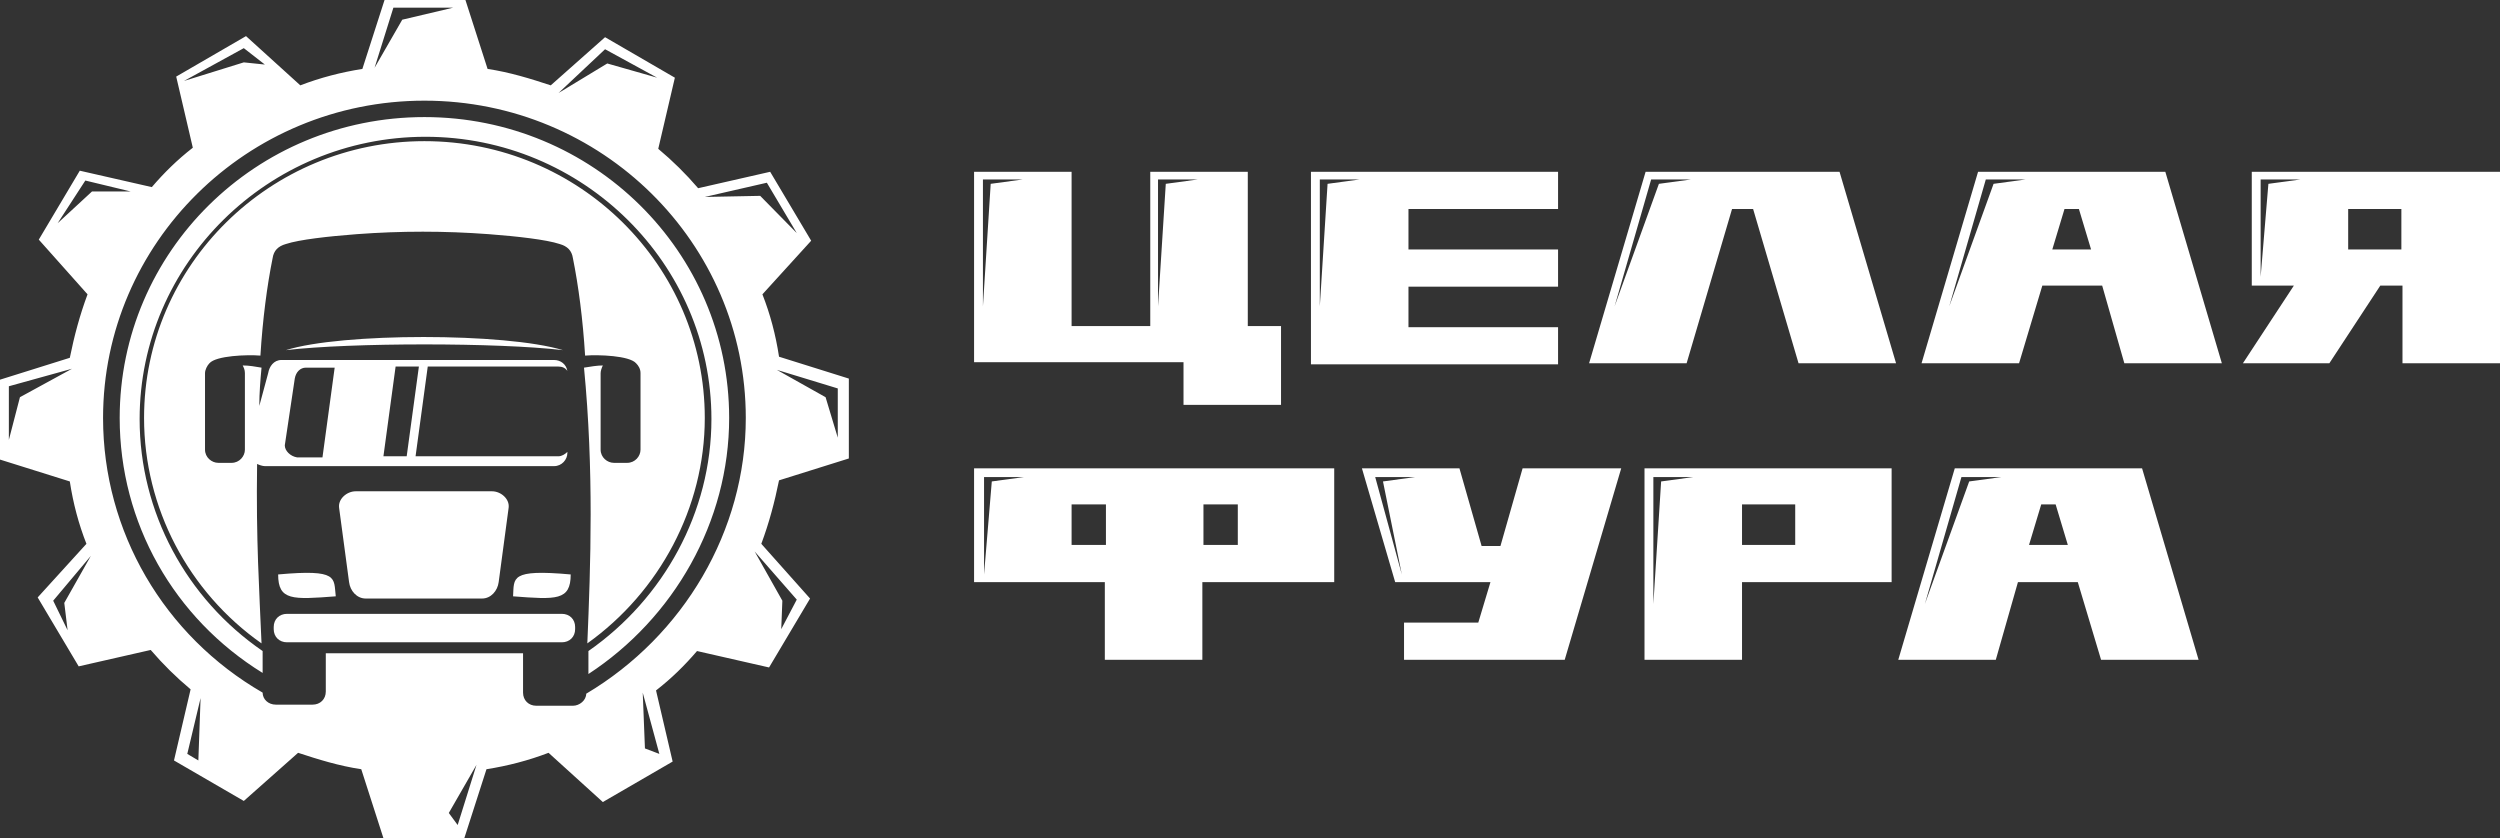 <svg width="173" height="58" viewBox="0 0 173 58" fill="none" xmlns="http://www.w3.org/2000/svg">
<rect x="0" y="0" width="173" height="58" fill="#333333" stroke="none"/>
<path d="M16.871 4.316L18.328 4.467L16.871 3.332L12.73 5.603L16.871 4.316ZM6.365 13.251H9.049L5.905 12.493L3.988 15.447L6.365 13.251ZM0.613 30.439L1.38 27.486L4.984 25.517L0.613 26.729V30.439ZM6.288 38.465L3.681 41.569L4.678 43.614L4.448 41.721L6.288 38.465ZM13.726 52.624L13.88 48.308L12.96 52.17L13.726 52.624ZM31.057 56.258L31.671 57.091L32.974 52.927L31.057 56.258ZM44.63 51.791L45.627 52.17L44.477 47.929L44.63 51.791ZM54.139 41.569L54.062 43.538L55.136 41.493L52.222 38.162L54.139 41.569ZM52.605 13.553L55.136 16.128L53.066 12.645L48.771 13.629L52.605 13.553ZM42.023 4.392L45.474 5.376L41.87 3.407L38.649 6.436L42.023 4.392ZM57.13 27.486L57.974 30.287V26.88L53.756 25.593L57.13 27.486ZM27.836 1.363L31.364 0.53H27.223L25.919 4.695L27.836 1.363ZM19.708 30.817L20.398 26.198C20.475 25.744 20.782 25.441 21.165 25.441H23.159L22.315 31.65H20.551C20.091 31.574 19.708 31.196 19.708 30.817ZM28.143 31.574H26.533L27.376 25.366H28.987L28.143 31.574ZM50.458 28.924C50.458 17.415 41.026 8.102 29.37 8.102C17.714 8.102 8.282 17.415 8.282 28.924C8.282 36.193 12.04 42.781 18.174 46.567V45.204C18.174 45.128 18.174 45.052 18.174 45.052C12.883 41.418 9.662 35.436 9.662 29C9.662 18.248 18.558 9.465 29.447 9.465C40.336 9.465 49.231 18.248 49.231 29C49.231 35.436 45.934 41.418 40.719 45.052C40.719 45.128 40.719 45.128 40.719 45.204V46.642C46.624 42.781 50.458 36.117 50.458 28.924ZM38.879 44.447C39.416 44.447 39.799 44.068 39.799 43.538V43.386C39.799 42.856 39.416 42.478 38.879 42.478H19.861C19.325 42.478 18.941 42.856 18.941 43.386V43.538C18.941 44.068 19.325 44.447 19.861 44.447H38.879ZM19.248 39.752C19.248 41.569 20.245 41.493 23.235 41.266C23.082 39.979 23.465 39.373 19.248 39.752ZM34.048 33.997H24.616C24.002 33.997 23.389 34.527 23.465 35.133L24.156 40.282C24.232 40.888 24.692 41.418 25.306 41.418H33.358C33.971 41.418 34.431 40.888 34.508 40.282L35.198 35.133C35.275 34.527 34.661 33.997 34.048 33.997ZM35.505 41.266C38.496 41.493 39.492 41.569 39.492 39.752C35.275 39.373 35.582 39.979 35.505 41.266ZM19.785 24.23C24.309 23.7 34.431 23.7 38.956 24.23C34.968 23.018 23.619 23.018 19.785 24.23ZM40.643 44.522C45.627 40.964 48.771 35.133 48.771 28.924C48.771 18.399 40.106 9.768 29.37 9.768C18.711 9.768 9.969 18.324 9.969 28.924C9.969 35.133 13.036 40.964 18.098 44.522C17.944 40.812 17.714 37.405 17.791 32.105C17.944 32.18 18.174 32.256 18.328 32.256H38.342C38.879 32.256 39.262 31.802 39.262 31.347V31.272C39.109 31.423 38.879 31.574 38.649 31.574H28.757L29.6 25.366H38.649C38.879 25.366 39.109 25.441 39.262 25.668C39.186 25.214 38.802 24.911 38.342 24.911H19.478C18.941 24.911 18.634 25.366 18.558 25.82L17.944 28.091C17.944 27.183 18.021 26.274 18.098 25.441C17.637 25.366 17.254 25.29 16.794 25.29C16.871 25.441 16.947 25.593 16.947 25.82V31.12C16.947 31.574 16.564 32.029 16.027 32.029H15.107C14.647 32.029 14.187 31.65 14.187 31.12V25.82C14.187 25.593 14.34 25.29 14.493 25.138C14.954 24.608 17.101 24.533 18.021 24.608C18.174 22.11 18.481 19.762 18.864 17.869C18.941 17.339 19.248 17.037 19.785 16.885C20.705 16.582 22.699 16.355 24.692 16.204C27.76 15.976 30.75 15.976 33.818 16.204C35.812 16.355 37.805 16.582 38.726 16.885C39.262 17.037 39.569 17.339 39.646 17.869C40.029 19.762 40.336 22.11 40.489 24.608C41.41 24.533 43.557 24.608 44.017 25.138C44.17 25.29 44.324 25.517 44.324 25.82V31.12C44.324 31.574 43.94 32.029 43.403 32.029H42.483C42.023 32.029 41.563 31.65 41.563 31.12V25.82C41.563 25.668 41.64 25.441 41.716 25.29C41.333 25.29 40.873 25.366 40.413 25.441C41.103 32.559 40.873 39.071 40.643 44.522ZM51.609 28.924C51.609 16.809 41.64 6.966 29.37 6.966C17.101 6.966 7.132 16.809 7.132 28.924C7.132 36.799 11.349 43.992 18.174 47.929C18.174 48.384 18.558 48.762 19.094 48.762H21.625C22.162 48.762 22.545 48.384 22.545 47.854V45.204H36.195V47.929C36.195 48.459 36.578 48.838 37.115 48.838H39.646C40.106 48.838 40.566 48.459 40.566 48.005C47.314 43.992 51.609 36.723 51.609 28.924ZM53.909 33.24C53.602 34.755 53.219 36.193 52.682 37.632L56.056 41.418L53.219 46.188L48.234 45.052C47.391 46.036 46.471 46.945 45.397 47.778L46.547 52.7L41.716 55.501L37.959 52.094C36.578 52.624 35.121 53.003 33.664 53.23L32.131 58H26.533L24.999 53.23C23.465 53.003 22.009 52.548 20.628 52.094L16.871 55.426L12.04 52.624L13.19 47.702C12.193 46.869 11.273 45.961 10.429 44.977L5.445 46.112L2.607 41.342L5.981 37.632C5.445 36.269 5.061 34.83 4.831 33.316L0 31.802V26.274L4.831 24.76C5.138 23.245 5.521 21.807 6.058 20.368L2.684 16.582L5.521 11.812L10.506 12.948C11.349 11.963 12.27 11.055 13.343 10.222L12.193 5.3L17.024 2.499L20.782 5.906C22.162 5.376 23.619 4.997 25.076 4.77L26.61 0H32.208L33.741 4.77C35.275 4.997 36.732 5.452 38.112 5.906L41.87 2.574L46.701 5.376L45.551 10.298C46.547 11.131 47.468 12.039 48.311 13.024L53.296 11.888L56.133 16.658L52.759 20.368C53.296 21.731 53.679 23.17 53.909 24.684L58.74 26.198V31.726L53.909 33.24Z" fill="white"/>
<path d="M80.135 12.418V21.201L80.672 12.721L82.896 12.418H80.135ZM68.019 12.418V21.201L68.556 12.721L70.78 12.418H68.019ZM88.647 22.564V28.016H81.899V25.063H67.406V11.888H74.154V22.564H79.598V11.888H86.347V22.564H88.647Z" fill="white"/>
<path d="M159.197 12.418L156.973 12.721L156.436 19.157V12.418H159.197ZM162.494 17.264V14.462H166.175V17.264H162.494ZM155.823 11.888V19.762H158.737L155.209 25.138H161.191L164.718 19.762H166.252V25.138H173V11.888H155.823Z" fill="white"/>
<path d="M91.331 12.418V21.201L91.868 12.721L94.092 12.418H91.331ZM97.466 14.462V17.264H107.818V19.838H97.466V22.64H107.818V25.214H90.718V11.888H107.818V14.462H97.466Z" fill="white"/>
<path d="M114.26 12.418L111.729 21.201L114.796 12.721L117.02 12.418H114.26ZM121.315 14.462H119.858L116.714 25.138H109.965L113.876 11.888H127.296L131.207 25.138H124.459L121.315 14.462Z" fill="white"/>
<path d="M140.179 12.418L137.955 12.721L134.888 21.201L137.418 12.418H140.179ZM142.019 17.264L142.863 14.462H143.86L144.703 17.264H142.019ZM147.004 25.138H153.752L149.841 11.888H136.882L132.971 25.138H139.719L141.329 19.762H145.47L147.004 25.138Z" fill="white"/>
<path d="M70.856 33.013L68.632 33.316L68.096 39.752V33.013H70.856ZM85.656 37.708H83.279V34.906H85.656V37.708ZM74.154 37.708V34.906H76.531V37.708H74.154ZM67.406 32.407V40.282H76.454V45.658H83.203V40.282H92.328V32.407H67.406Z" fill="white"/>
<path d="M95.165 33.013L97.006 39.752L95.702 33.316L97.926 33.013H95.165ZM112.189 32.407L108.278 45.658H97.159V43.084H102.297L103.14 40.282H96.546L94.245 32.407H100.993L102.527 37.783H103.831L105.364 32.407H112.189Z" fill="white"/>
<path d="M117.174 33.013L114.95 33.316L114.413 41.796V33.013H117.174ZM124.229 37.708H120.548V34.906H124.229V37.708ZM113.8 32.407V45.658H120.548V40.282H130.9V32.407H113.8Z" fill="white"/>
<path d="M138.492 33.013L136.268 33.316L133.201 41.796L135.731 33.013H138.492ZM140.409 37.708L141.253 34.906H142.25L143.093 37.708H140.409ZM145.394 45.658H152.142L148.231 32.407H135.271L131.36 45.658H138.109L139.642 40.282H143.783L145.394 45.658Z" fill="white"/>
</svg>
